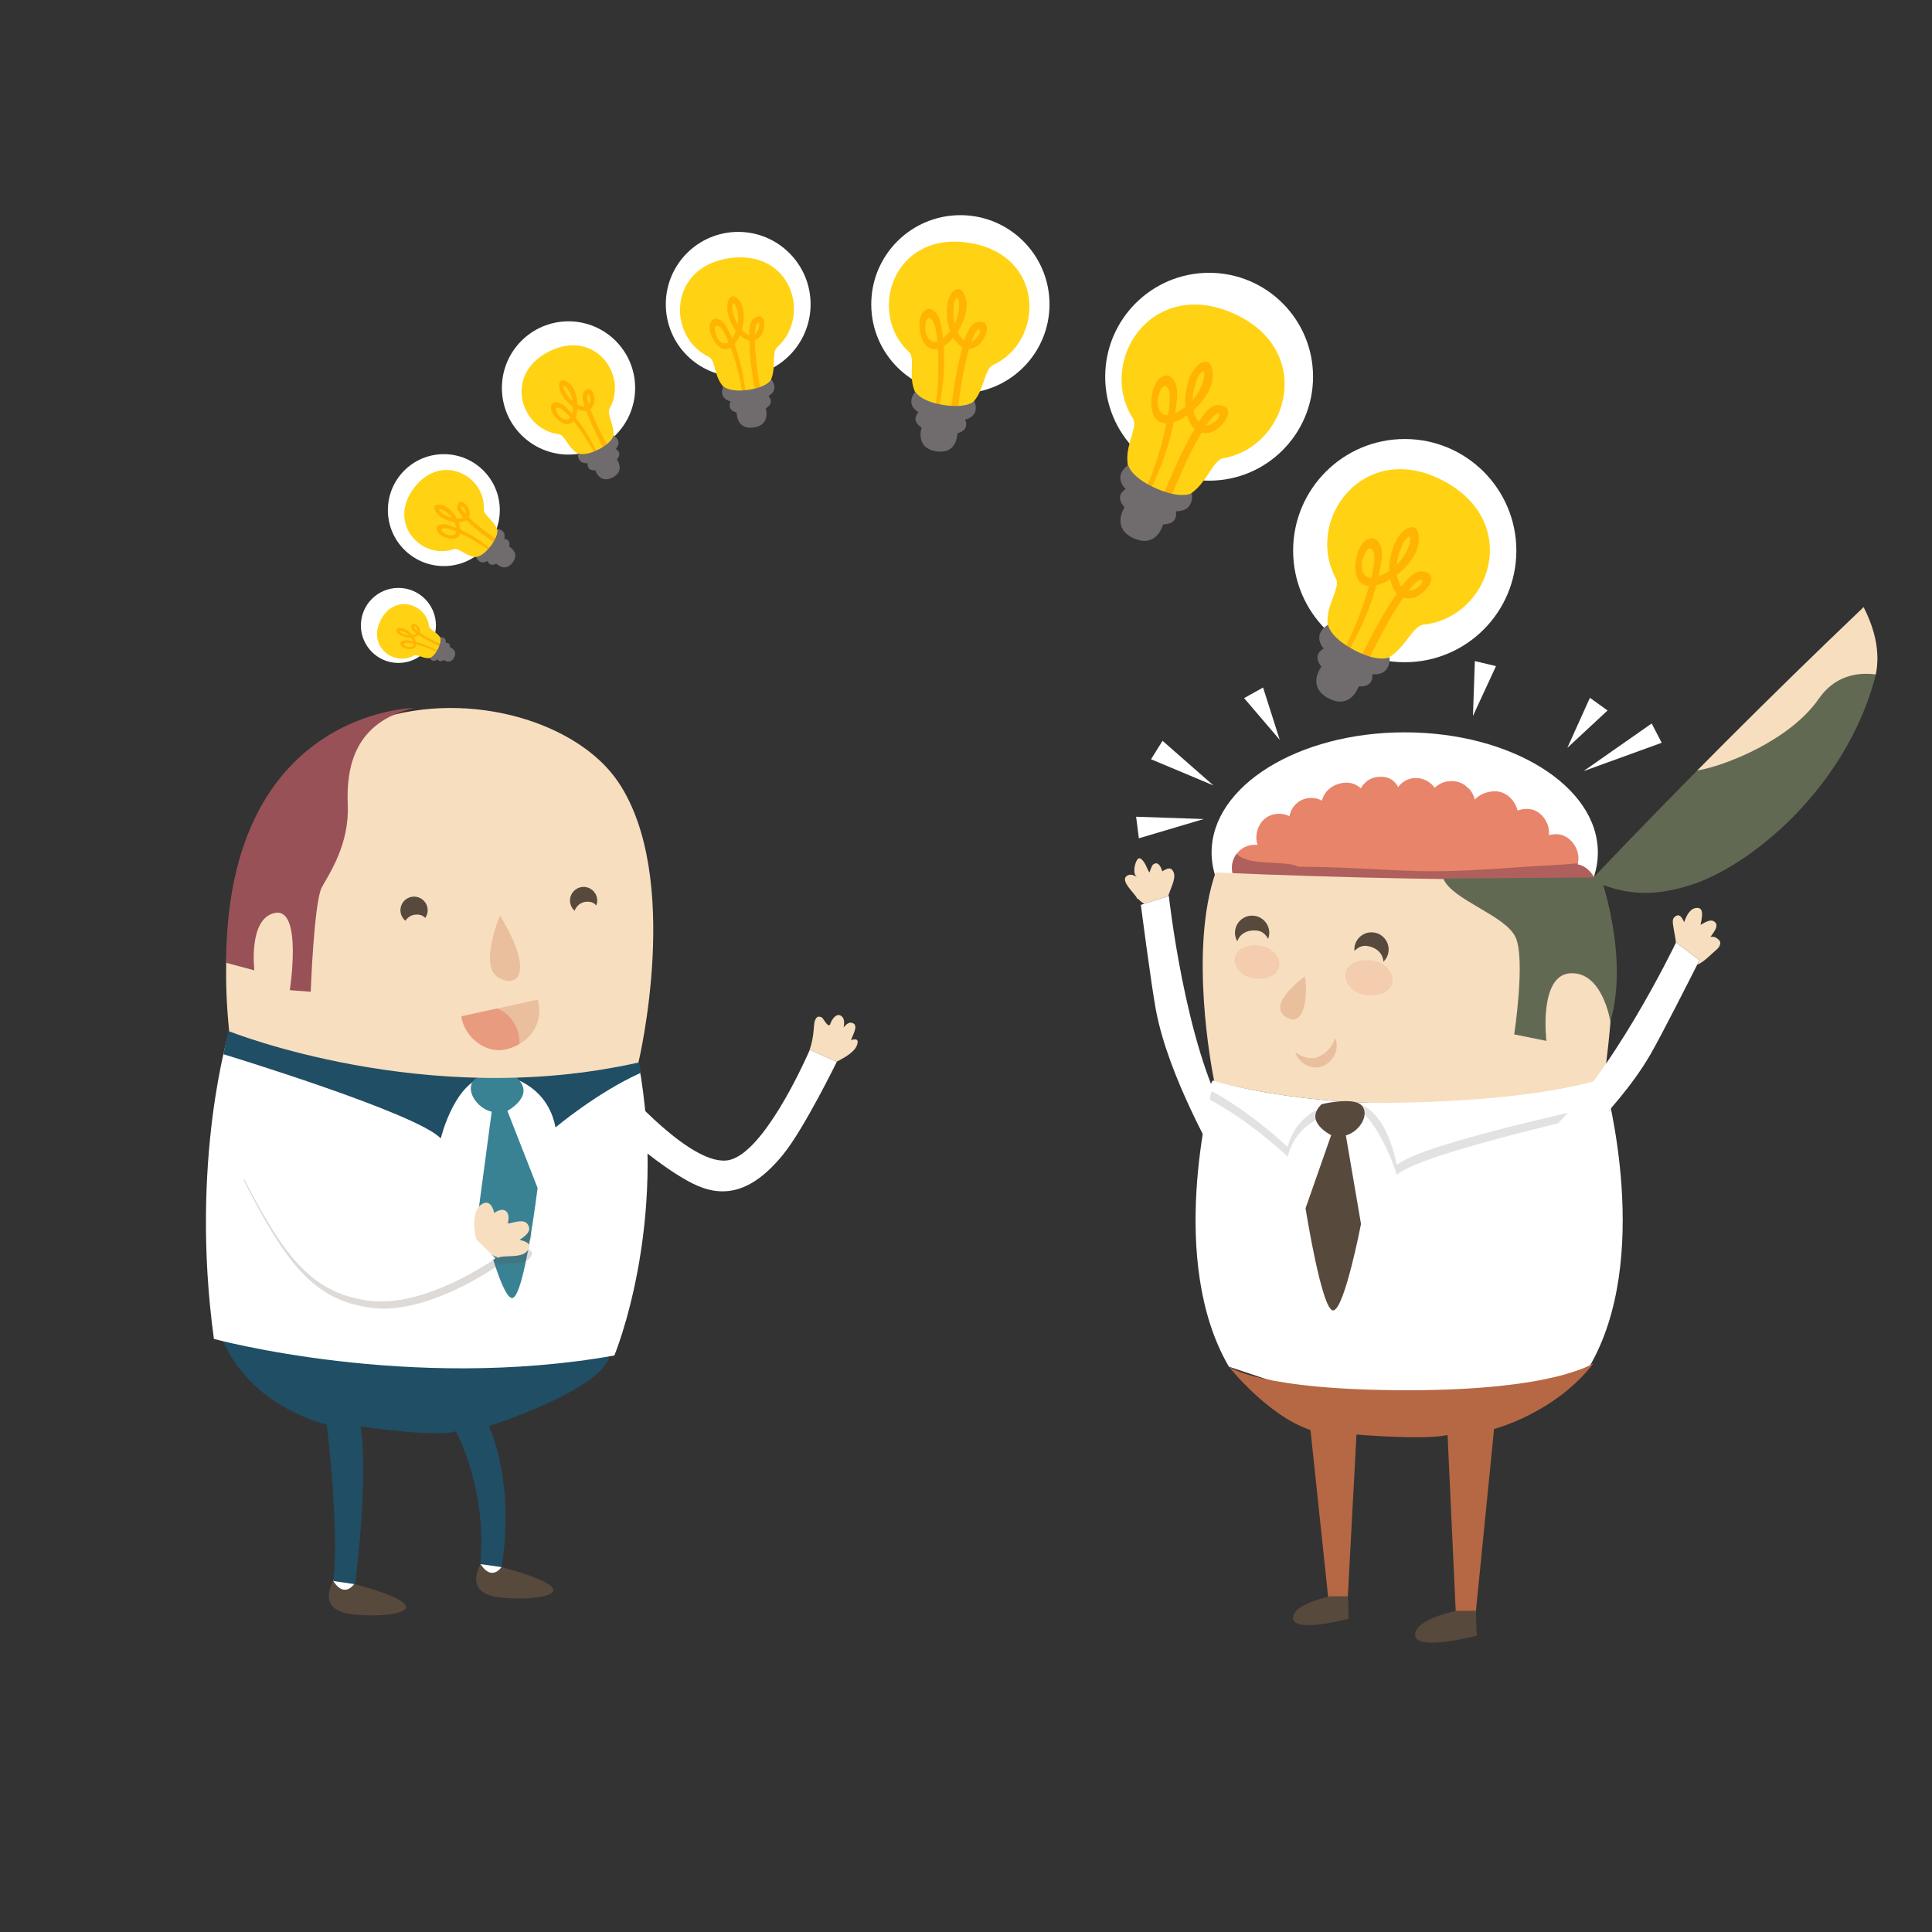<?xml version="1.0" encoding="utf-8"?>
<!-- Generator: Adobe Illustrator 17.0.0, SVG Export Plug-In . SVG Version: 6.00 Build 0)  -->
<!DOCTYPE svg PUBLIC "-//W3C//DTD SVG 1.1//EN" "http://www.w3.org/Graphics/SVG/1.1/DTD/svg11.dtd">
<svg version="1.1" xmlns="http://www.w3.org/2000/svg" xmlns:xlink="http://www.w3.org/1999/xlink" x="0px" y="0px" width="800px"
	 height="800px" viewBox="0 0 800 800" enable-background="new 0 0 800 800" xml:space="preserve">
<rect x="0" y="0" width="800" height="800" fill="#333333" stroke="none"/>
<g id="Background">
</g>
<g id="Objects">
	<g>
		<g>
			<g>
				<g>
					<polygon fill="#FFFFFF" points="138.204,653.888 137.729,655.705 140.732,659.42 146.028,659.104 146.818,654.792 					"/>
					<path fill="#57493C" d="M138,654.667c0,0-6.667,10.666,5.333,13.333s47.334-0.217,3.334-12.108
						C146.667,655.892,142.667,662.001,138,654.667z"/>
				</g>
				<g>
					<polygon fill="#FFFFFF" points="199.204,646.888 198.729,648.705 201.732,652.42 208.621,650.648 206.724,647.328 					"/>
					<path fill="#57493C" d="M199,647.667c0,0-6.667,10.666,5.333,13.333s47.334-0.217,3.334-12.108
						C207.667,648.892,203.666,655.001,199,647.667z"/>
				</g>
				<path fill="#204E64" d="M90,548.667c0,0,6,30,45.333,41.333c0,0,5.333,44.667,2.667,64.667l9.061,1.332
					c0,0,5.605-42.665,2.272-65.332c0,0,31.441,4.666,39.441,2c0,0,12.975,23.559,10.125,55l8.767,1.225
					c0,0,6.166-31.058-5.167-58.392c0,0,45.5-14.5,49.753-28.5L90,548.667z"/>
			</g>
			<g>
				<path fill="#FFFFFF" d="M94.898,427.04c0,0-16.467,53.548-6.32,127.378c0,0,80.755,22.004,165.809,6.866
					c0,0,22.531-53.972,9.981-121.345C176.736,459.871,94.898,427.04,94.898,427.04z"/>
				<g>
					<path fill="#F7DEBF" d="M352.419,430.726c0.643-2.195,3.1-5.945,0.817-7.021c-1.603-0.757-2.799,0.392-3.897,1.708
						c0.338-1.743,0.349-3.555-0.738-4.525c-2.152-1.92-4.233,1.34-4.773,3.054c-0.669,2.123-2.832-1.986-3.243-2.399
						c-0.547-0.551-1.87-0.859-2.445-0.162c-1.053,1.273-1.048,2.931-1.162,4.522c-0.248,3.441-0.863,6.493-2.014,9.629
						c0.239-0.541,0.368-0.841,0.368-0.841l11.085,4.979c2.972-1.636,7.819-3.985,8.641-7.537
						C355.558,429.975,353.87,430.185,352.419,430.726z"/>
					<path fill="#FFFFFF" d="M334.963,435.53c-2.618,5.916-18.832,41.38-32.826,44.772c-15.272,3.702-44.493-30.316-44.493-30.316
						l-15.128,4.374c14.182,14.955,32.486,29.869,44.495,35.806c12.008,5.934,23.968,4.3,37.326-12.186
						c8.649-10.676,22.144-38.281,22.144-38.281l-0.065-0.029l-11.085-4.979C335.331,434.69,335.203,434.989,334.963,435.53z"/>
				</g>
				<g>
					<g>
						<path fill="#204E64" d="M94.651,426.589l-2.158,9.93c0,0,80.549,24.501,90.021,34.907c0,0,6.12-25.884,21.063-26.144
							C203.578,445.282,133.501,442.115,94.651,426.589z"/>
						<path fill="#204E64" d="M211.683,446.252c0,0,15.133,3.468,18.333,20.593c0,0,16.963-14.291,35.122-22.525
							c0,0,0.46-2.086-0.77-4.38C264.368,439.94,245.766,444.508,211.683,446.252z"/>
					</g>
					<path fill="#398294" d="M213.804,446.139c0,0-13.671-2.811-17.471,1.001c-3.799,3.812,0.664,11.581,7.267,13.206l-5.256,39.365
						c0,0,8.664,37.566,13.684,37.778c5.02,0.213,10.576-45.598,10.576-45.598l-12.514-31.918
						C210.09,459.974,222.243,453.568,213.804,446.139z"/>
				</g>
				<g>
					<path opacity="0.2" fill="#57493C" d="M198.553,514.589l0.517,0.504c-0.133-0.167-0.269-0.335-0.398-0.499
						C198.632,514.598,198.593,514.589,198.553,514.589z"/>
					<path opacity="0.2" fill="#57493C" d="M218.83,517.304c-2.164,3.836-8.664,2.35-12.211,3.298
						c-0.103,0.047-0.216,0.178-0.347,0.179c-0.068,0.01-0.129,0.22-0.192,0.22c-0.004,0-0.006,0-0.009,0
						c-0.037,0-0.077-0.241-0.114-0.249c-0.023-0.009-0.057-0.227-0.078-0.238c-0.761-0.165-1.475-0.472-2.149-0.876l1.421,1.386
						c0,0-28.904,20.641-52.333,17.528c-22.78-3.025-34.287-16.624-51.51-50.068l-0.484,0.101
						c18.062,35.567,29.565,49.857,52.994,52.968c23.428,3.112,52.333-17.528,52.333-17.528l-1.421-1.386
						c0.674,0.404,1.388,0.711,2.149,0.876c0.021,0.012,0.054,0.229,0.078,0.238c0.037,0.008,0.077,0.249,0.114,0.249
						c0.003,0,0.006,0,0.009,0c0.062,0,0.124-0.21,0.192-0.22c0.131-0.001,0.244-0.132,0.347-0.179
						c3.734-0.998,10.749,0.714,12.525-3.937C220.548,518.606,219.879,517.85,218.83,517.304z"/>
					<path opacity="0.2" fill="#57493C" d="M215.127,513.394c1.195,0.273,2.512,0.681,3.332,1.303
						c1.215-1.08,2.038-2.345,1.516-3.811c-0.227-0.639-0.55-1.097-0.935-1.431C218.612,511.042,216.757,512.348,215.127,513.394z"
						/>
					<path opacity="0.2" fill="#57493C" d="M211.512,506.421c-0.116-0.696-0.4-1.32-0.932-1.808c-0.03,0.68-0.145,1.375-0.283,2.027
						C210.681,506.591,211.09,506.512,211.512,506.421z"/>
					<path fill="#F7DEBF" d="M198.553,514.589c0.04,0,0.079,0.009,0.119,0.005c0.129,0.164,0.265,0.332,0.398,0.499l4.66,4.544
						c0.674,0.404,1.388,0.711,2.149,0.876c0.021,0.012,0.054,0.229,0.078,0.238c0.037,0.008,0.077,0.249,0.114,0.249
						c0.003,0,0.006,0,0.009,0c0.062,0,0.124-0.21,0.192-0.22c0.131-0.001,0.244-0.132,0.347-0.179
						c3.547-0.948,10.047,0.538,12.211-3.298c0.114-0.201,0.225-0.406,0.314-0.639c0.315-0.826-0.023-1.468-0.685-1.969
						c-0.82-0.622-2.137-1.029-3.332-1.303c1.63-1.046,3.485-2.352,3.913-3.939c0.133-0.496,0.131-1.018-0.065-1.569
						c-1.155-3.242-4.623-2.076-7.463-1.465c-0.422,0.091-0.83,0.17-1.215,0.22c0.138-0.652,0.253-1.348,0.283-2.027
						c0.056-1.275-0.202-2.492-1.267-3.243c-1.358-0.957-3.203-0.078-4.693,0.885c-0.555-2.882-2.352-5.751-5.527-3.323
						c-3.651,2.792-3.021,10.535-1.715,14.51L198.553,514.589z"/>
					<path fill="#FFFFFF" d="M152.819,538.551c23.428,3.112,52.333-17.528,52.333-17.528l-1.421-1.386l-4.66-4.544l-0.517-0.504
						l-1.176-1.148l-1.041-1.015c0,0-22.72,16.295-44.214,12.753c-21.494-3.541-39.294-42.287-39.294-42.287l-13.003,2.69
						c0.5,0.985,0.994,1.947,1.484,2.899C118.532,521.927,130.039,535.525,152.819,538.551z"/>
				</g>
			</g>
			<g>
				<path fill="#F7DEBF" d="M264.368,439.94c0,0,18.363-76.57-8.428-116.216C222.754,274.617,78.68,269.003,94.898,427.04
					C94.898,427.04,176.736,459.871,264.368,439.94z"/>
				<path fill="#57493C" d="M167.869,381.26c0.967-1.477,2.579-2.565,4.753-2.565c1.578,0,2.72,0.56,3.468,1.418
					c0.687-0.996,1.064-2.215,0.989-3.517c-0.178-3.108-2.841-5.483-5.949-5.306c-3.108,0.178-5.482,2.843-5.304,5.951
					C165.92,378.873,166.702,380.296,167.869,381.26z"/>
				<path fill="#57493C" d="M237.926,377.115c0.791-2.044,2.637-3.752,5.363-3.752c1.684,0,2.872,0.635,3.614,1.591
					c0.29-0.735,0.434-1.54,0.386-2.381c-0.178-3.108-2.844-5.483-5.95-5.305c-3.108,0.178-5.483,2.843-5.306,5.95
					C236.123,374.779,236.84,376.155,237.926,377.115z"/>
				<path fill="#E9BF9E" d="M207.015,379.103c0,0-8.788,20.845-0.723,25.634C214.36,409.524,221.518,402.883,207.015,379.103z"/>
				<g>
					<defs>
						<path id="XMLID_3_" d="M190.998,420.832c1.214,8.216,9.712,15.584,18.314,13.712c8.648-1.881,15.118-9.086,13.833-18.334
							c-0.106-0.763-0.276-1.52-0.502-2.262L190.998,420.832z"/>
					</defs>
					<use xlink:href="#XMLID_3_"  overflow="visible" fill="#E9BF9E"/>
					<clipPath id="XMLID_5_">
						<use xlink:href="#XMLID_3_"  overflow="visible"/>
					</clipPath>
					<path opacity="0.6" clip-path="url(#XMLID_5_)" fill="#E78469" d="M202.056,416.975c-7.665,0-14.466,4.906-15.081,12.969
						c-0.55,7.205,5.306,15.082,12.969,15.082c7.665,0,14.466-4.906,15.081-12.969C215.575,424.852,209.719,416.975,202.056,416.975
						z"/>
				</g>
				<path fill="#975157" d="M93.63,398.667l11.703,3.136c0,0-2.667-21.802,8.666-23.802s6,32,6,32l8.667,0.667
					c0,0,1.333-37.484,4.666-43.409c3.334-5.924,11.334-17.925,10.667-33.925s2.907-34.344,27.454-40.172
					C171.453,293.162,93.927,294,93.63,398.667z"/>
			</g>
		</g>
		<g>
			<g>
				<circle fill="#FFFFFF" cx="235.411" cy="160.643" r="27.588"/>
				<g>
					<path fill="#FFD214" d="M227.322,145.552c-19.054,9.604-11.669,32.296,4.08,34.247c2.343,0.291,3.585,4.848,6.781,7.253
						c4.295,3.232,7.018,2.962,10.631,1.141c3.614-1.821,5.261-3.386,5.217-8.762c-0.032-3.999-2.768-8.172-1.606-10.229
						C260.224,155.382,246.375,135.948,227.322,145.552z"/>
					<path fill="#FFB404" d="M245.935,167.15c0.795-2.384-0.723-8.456-3.929-5.122c-1.296,1.348-0.728,3.991,0.027,6.217
						c-0.919,0.042-1.971-0.276-2.916-0.762c-0.156-4.279-1.902-8.908-5.601-9.997c-1.401-0.412-2.099,1.192-2.013,2.328
						c0.209,2.752,1.813,4.943,3.676,6.879c0.568,0.591,1.288,1.188,2.083,1.713c-0.016,0.984-0.126,1.984-0.363,2.851
						c-0.434-0.48-0.877-0.952-1.332-1.415c-1.551-1.581-3.372-3.594-5.784-3.255c-1.699,0.238-1.869,2.27-1.395,3.549
						c1.2,3.232,6.23,7.71,9.049,4.277c0.422,0.529,0.835,1.059,1.24,1.577c4.48,5.741,8.128,12.361,11.01,19.029
						c0.194,0.452,0.881,0.165,0.701-0.29c-3.061-7.773-6.733-15.392-12.075-21.832c0.404-0.982,0.662-2.188,0.764-3.49
						c1.224,0.543,2.5,0.84,3.641,0.687c0.15,0.382,0.287,0.726,0.393,1.009c2.864,7.62,7.013,14.751,10.987,21.831
						c0.578,1.028,2.292,0.329,1.709-0.707c-2.631-4.676-5.238-9.357-7.609-14.173c-1.389-2.82-2.688-5.694-3.759-8.651
						C245.066,168.927,245.585,168.2,245.935,167.15z M232.297,172.912c-0.778-0.537-1.378-1.566-1.816-2.376
						c-1.04-1.92,0.68-2.207,2.118-1.121c1.303,0.984,2.474,2.192,3.568,3.465C235.397,173.917,234.166,174.201,232.297,172.912z
						 M233.894,162.03c-0.721-1.261-1.041-3.591,0.942-1.268c0.916,1.073,1.45,2.418,1.925,3.728
						c0.151,0.414,0.274,0.972,0.363,1.604C235.819,164.951,234.747,163.518,233.894,162.03z M244.431,165.362
						c-0.035,0.944-0.276,1.611-0.648,2.068c-0.233-0.812-0.424-1.633-0.538-2.473C242.906,162.464,244.522,162.983,244.431,165.362
						z"/>
					<path fill="#706C6E" d="M254.077,180.268c0,0-0.352,2.872-6.298,5.869c-5.946,2.997-8.465,1.571-8.465,1.571
						s-0.577,4.427,4.031,4.109c0,0-0.669,3.126,3.17,2.945c0,0,1.736,5.673,7.107,2.967c5.37-2.708,1.843-7.478,1.843-7.478
						c2.427-2.978-0.483-4.3-0.483-4.3C257.98,182.436,254.077,180.268,254.077,180.268z"/>
				</g>
			</g>
			<g>
				<circle fill="#FFFFFF" cx="183.782" cy="211.229" r="23.171"/>
				<g>
					<path fill="#FFD214" d="M171.45,202.012c-11.299,14.899,3.255,29.917,16.404,25.387c1.956-0.674,4.69,2.436,8.131,3.098
						c4.626,0.89,6.666-0.372,8.81-3.197c2.142-2.826,2.836-4.692,0.732-8.906c-1.565-3.137-5.327-5.368-5.206-7.434
						C201.138,197.076,182.749,187.112,171.45,202.012z"/>
					<path fill="#FFB404" d="M194.422,211.843c-0.292-2.182-3.826-6.377-5.065-2.518c-0.501,1.561,0.963,3.421,2.415,4.883
						c-0.708,0.386-1.658,0.542-2.589,0.523c-1.771-3.309-4.928-6.279-8.259-5.712c-1.262,0.215-1.193,1.747-0.688,2.607
						c1.225,2.087,3.332,3.194,5.543,4.001c0.675,0.247,1.471,0.439,2.3,0.546c0.367,0.781,0.664,1.61,0.812,2.384
						c-0.527-0.21-1.058-0.411-1.594-0.601c-1.83-0.646-4.039-1.53-5.807-0.333c-1.245,0.841-0.596,2.507,0.27,3.331
						c2.189,2.082,7.874,3.669,8.77-0.119c0.536,0.253,1.065,0.511,1.584,0.763c5.738,2.794,11.16,6.6,15.997,10.739
						c0.327,0.281,0.757-0.21,0.441-0.499c-5.404-4.94-11.23-9.523-17.915-12.535c-0.061-0.929-0.323-1.977-0.743-3.041
						c1.171-0.044,2.291-0.302,3.131-0.861c0.265,0.242,0.505,0.461,0.698,0.643c5.189,4.895,11.202,8.91,17.057,12.952
						c0.851,0.587,1.931-0.623,1.073-1.213c-3.872-2.668-7.729-5.35-11.449-8.226c-2.179-1.686-4.309-3.447-6.291-5.363
						C194.422,213.578,194.551,212.805,194.422,211.843z M185.906,221.632c-0.819-0.123-1.688-0.703-2.344-1.171
						c-1.559-1.111-0.315-1.998,1.235-1.698c1.404,0.273,2.792,0.773,4.143,1.354C188.733,221.229,187.873,221.928,185.906,221.632z
						 M182.971,212.452c-1.053-0.716-2.204-2.427,0.253-1.362c1.134,0.493,2.073,1.346,2.951,2.193
						c0.277,0.268,0.591,0.659,0.904,1.123C185.611,214.008,184.215,213.294,182.971,212.452z M192.549,211.016
						c0.336,0.757,0.402,1.375,0.287,1.878c-0.496-0.549-0.962-1.124-1.376-1.74C190.233,209.322,191.705,209.108,192.549,211.016z"
						/>
					<path fill="#706C6E" d="M205.885,219.033c0,0,0.829,2.397-2.698,7.047c-3.526,4.649-6.059,4.498-6.059,4.498
						s1.251,3.707,4.757,1.681c0,0,0.677,2.719,3.63,1.098c0,0,3.552,3.797,6.737-0.402c3.184-4.2-1.429-6.597-1.429-6.597
						c0.763-3.279-2.037-3.198-2.037-3.198C209.791,219.237,205.885,219.033,205.885,219.033z"/>
				</g>
			</g>
			<g>
				<circle fill="#FFFFFF" cx="164.977" cy="258.977" r="15.537"/>
				<g>
					<path fill="#FFD214" d="M157.65,256.76c-5.64,11.101,5.676,19.219,13.756,14.694c1.202-0.673,3.361,1.04,5.695,1.067
						c3.138,0.036,4.324-1.033,5.395-3.139c1.07-2.105,1.303-3.41-0.575-5.923c-1.398-1.87-4.126-2.886-4.292-4.255
						C176.52,250.01,163.29,245.659,157.65,256.76z"/>
					<path fill="#FFB404" d="M173.868,260.483c-0.45-1.396-3.263-3.726-3.618-1.05c-0.144,1.082,1.037,2.128,2.161,2.914
						c-0.418,0.337-1.023,0.551-1.635,0.65c-1.553-1.959-3.973-3.532-6.089-2.765c-0.801,0.291-0.575,1.286-0.143,1.79
						c1.05,1.223,2.562,1.699,4.107,1.965c0.471,0.082,1.016,0.113,1.572,0.086c0.333,0.468,0.626,0.977,0.814,1.466
						c-0.37-0.075-0.741-0.144-1.116-0.205c-1.275-0.207-2.828-0.524-3.845,0.469c-0.716,0.698-0.094,1.713,0.571,2.15
						c1.682,1.105,5.594,1.471,5.733-1.117c0.381,0.103,0.759,0.209,1.129,0.313c4.091,1.151,8.095,3.003,11.754,5.143
						c0.248,0.145,0.472-0.227,0.23-0.379c-4.126-2.597-8.487-4.911-13.224-6.093c-0.15-0.602-0.445-1.257-0.847-1.905
						c0.763-0.168,1.466-0.469,1.95-0.935c0.202,0.127,0.386,0.243,0.534,0.338c3.98,2.593,8.396,4.513,12.712,6.468
						c0.627,0.284,1.191-0.637,0.559-0.922c-2.852-1.29-5.698-2.59-8.476-4.035c-1.628-0.846-3.232-1.749-4.758-2.769
						C174.074,261.62,174.066,261.098,173.868,260.483z M169.447,267.906c-0.552,0.016-1.189-0.26-1.675-0.49
						c-1.153-0.544-0.444-1.272,0.608-1.258c0.953,0.012,1.921,0.176,2.876,0.396C171.251,267.307,170.771,267.867,169.447,267.906z
						 M166.436,262.238c-0.775-0.344-1.731-1.33,0.005-0.922c0.802,0.189,1.519,0.636,2.193,1.088
						c0.213,0.143,0.465,0.362,0.726,0.629C168.351,262.945,167.351,262.643,166.436,262.238z M172.542,260.162
						c0.31,0.456,0.427,0.853,0.411,1.197c-0.39-0.301-0.764-0.623-1.108-0.978C170.824,259.327,171.763,259.012,172.542,260.162z"
						/>
					<path fill="#706C6E" d="M182.231,263.837c0,0,0.827,1.473-0.933,4.938c-1.761,3.464-3.438,3.664-3.438,3.664
						s1.259,2.281,3.316,0.539c0,0,0.766,1.702,2.509,0.29c0,0,2.777,2.068,4.367-1.061c1.589-3.129-1.718-4.154-1.718-4.154
						c0.112-2.239-1.713-1.854-1.713-1.854C184.814,263.508,182.231,263.837,182.231,263.837z"/>
				</g>
			</g>
			<g>
				<circle fill="#FFFFFF" cx="305.673" cy="126" r="29.977"/>
				<g>
					<path fill="#FFD214" d="M302.169,106.876c-25.613,3.606-25.97,32.533-8.65,40.906c2.577,1.245,2.228,6.962,4.96,10.966
						c3.673,5.383,6.905,6.134,11.761,5.45c4.858-0.684,7.359-1.839,9.402-8.027c1.52-4.603,0.005-10.46,2.138-12.369
						C336.114,130.971,327.782,103.27,302.169,106.876z"/>
					<path fill="#FFB404" d="M315.127,138.919c1.841-2.427,2.462-9.99-2.516-7.411c-2.012,1.044-2.389,4.298-2.39,7.148
						c-1.071-0.311-2.156-1.085-3.052-2.011c1.487-4.973,1.285-10.966-2.538-13.656c-1.448-1.018-2.874,0.551-3.217,1.888
						c-0.832,3.241,0.157,6.383,1.541,9.33c0.423,0.9,1.016,1.863,1.724,2.778c-0.399,1.124-0.917,2.227-1.527,3.131
						c-0.311-0.719-0.636-1.435-0.978-2.144c-1.165-2.417-2.473-5.438-5.374-5.989c-2.041-0.387-3.028,1.879-2.982,3.532
						c0.119,4.177,4.15,11.276,8.722,8.433c0.279,0.771,0.547,1.54,0.81,2.294c2.908,8.335,4.518,17.355,5.23,26.133
						c0.047,0.593,0.948,0.533,0.919-0.059c-0.488-10.116-1.737-20.292-5.362-29.766c0.845-0.971,1.611-2.254,2.236-3.708
						c1.193,1.099,2.542,1.938,3.912,2.207c0.023,0.497,0.047,0.945,0.06,1.311c0.322,9.862,2.307,19.665,4.113,29.339
						c0.263,1.406,2.502,1.271,2.236-0.145c-1.2-6.393-2.37-12.783-3.217-19.234c-0.496-3.78-0.868-7.583-0.946-11.395
						C313.439,140.621,314.318,139.987,315.127,138.919z M297.227,140.222c-0.684-0.919-0.971-2.335-1.159-3.434
						c-0.447-2.609,1.639-2.269,2.867-0.462c1.113,1.636,1.986,3.479,2.747,5.367C300.396,142.583,298.871,142.432,297.227,140.222z
						 M303.298,128.353c-0.337-1.73,0.202-4.529,1.574-1.09c0.634,1.589,0.724,3.342,0.759,5.028
						c0.011,0.535-0.063,1.223-0.208,1.983C304.371,132.454,303.696,130.392,303.298,128.353z M314.098,136.28
						c-0.409,1.07-0.946,1.741-1.55,2.122c0.048-1.023,0.15-2.042,0.346-3.048C313.476,132.359,315.128,133.583,314.098,136.28z"/>
					<path fill="#706C6E" d="M319.368,157.148c0,0-1.524,3.159-9.517,4.285c-7.993,1.125-10.33-1.492-10.33-1.492
						s-2.386,4.856,3.03,6.286c0,0-1.985,3.33,2.491,4.617c0,0-0.215,7.189,7.003,6.173c7.22-1.017,5.028-7.867,5.028-7.867
						c3.946-2.475,1.119-5.125,1.119-5.125C323.003,161.156,319.368,157.148,319.368,157.148z"/>
				</g>
			</g>
			<g>
				<circle fill="#FFFFFF" cx="397.672" cy="126" r="36.904"/>
				<g>
					<path fill="#FFD214" d="M401.309,100.557c-31.521-4.988-42.381,29.01-24.969,45.139c2.591,2.399,0.116,9.018,1.894,14.728
						c2.391,7.676,5.933,9.729,11.909,10.674c5.979,0.946,9.346,0.486,13.989-6.077c3.454-4.882,3.78-12.338,6.986-13.821
						C432.659,141.236,432.827,105.546,401.309,100.557z"/>
					<path fill="#FFB404" d="M405.031,143.037c3.048-2.198,6.512-10.896-0.294-9.65c-2.751,0.505-4.368,4.209-5.399,7.571
						c-1.151-0.753-2.15-2.059-2.874-3.475c3.55-5.33,5.474-12.473,1.936-17.027c-1.342-1.724-3.589-0.388-4.479,1.066
						c-2.149,3.525-2.118,7.586-1.548,11.563c0.174,1.215,0.527,2.566,1.03,3.9c-0.876,1.181-1.886,2.297-2.932,3.143
						c-0.105-0.959-0.231-1.921-0.378-2.882c-0.502-3.272-0.956-7.309-4.178-9.005c-2.269-1.193-4.251,1.124-4.792,3.091
						c-1.37,4.971,0.827,14.801,7.246,13.098c0.051,1.009,0.089,2.013,0.128,2.997c0.423,10.883-0.933,22.105-3.261,32.718
						c-0.159,0.718,0.925,0.971,1.105,0.262c3.075-12.11,5.273-24.567,4.418-37.052c1.348-0.841,2.714-2.079,3.975-3.569
						c1.011,1.727,2.301,3.204,3.82,4.015c-0.151,0.594-0.286,1.131-0.403,1.568c-3.18,11.752-4.375,24.033-5.737,36.099
						c-0.198,1.753,2.493,2.402,2.691,0.637c0.892-7.975,1.817-15.938,3.145-23.854c0.78-4.637,1.712-9.259,2.998-13.785
						C402.424,144.437,403.691,144.006,405.031,143.037z M383.444,138.116c-0.475-1.331-0.305-3.105-0.128-4.47
						c0.415-3.24,2.753-2.085,3.55,0.489c0.721,2.333,1.087,4.823,1.303,7.323C386.329,142.045,384.586,141.315,383.444,138.116z
						 M394.889,126.303c0.227-2.162,1.872-5.27,2.25-0.717c0.174,2.104-0.353,4.203-0.92,6.206
						c-0.179,0.635-0.515,1.419-0.962,2.265C394.675,131.529,394.623,128.852,394.889,126.303z M404.77,139.553
						c-0.867,1.116-1.744,1.713-2.595,1.945c0.427-1.189,0.914-2.354,1.509-3.472C405.451,134.704,406.958,136.745,404.77,139.553z"
						/>
					<path fill="#706C6E" d="M403.456,166.075c0,0-2.939,3.178-12.775,1.621c-9.835-1.557-11.649-5.486-11.649-5.486
						s-4.567,4.868,1.306,8.509c0,0-3.544,3.21,1.272,6.345c0,0-2.849,8.404,6.036,9.811c8.885,1.406,8.77-7.467,8.77-7.467
						c5.549-1.495,3.169-5.642,3.169-5.642C406.297,172.115,403.456,166.075,403.456,166.075z"/>
				</g>
			</g>
			<g>
				<circle fill="#FFFFFF" cx="500.672" cy="156" r="43.036"/>
				<g>
					<path fill="#FFD214" d="M510.636,129.729c-34.029-15.01-56.395,20.062-41.578,43.423c2.204,3.475-2.557,10.196-2.255,17.16
						c0.407,9.36,3.787,12.729,10.24,15.574c6.456,2.847,10.386,3.331,17.573-2.68c5.347-4.473,7.936-12.777,11.989-13.493
						C533.846,184.903,544.664,144.739,510.636,129.729z"/>
					<path fill="#FFB404" d="M502.178,178.703c4.09-1.568,10.583-10.338,2.544-10.961c-3.251-0.251-6.177,3.441-8.339,6.922
						c-1.073-1.191-1.811-2.96-2.203-4.77c5.587-4.949,9.882-12.425,7.252-18.609c-1-2.342-3.928-1.507-5.363-0.134
						c-3.473,3.332-4.647,7.917-5.188,12.568c-0.166,1.42-0.172,3.047-0.003,4.701c-1.339,1.07-2.809,2.026-4.239,2.668
						c0.167-1.113,0.313-2.234,0.431-3.36c0.41-3.836,1.103-8.52-2.023-11.39c-2.201-2.021-5.125-0.001-6.322,2.055
						c-3.022,5.193-3.477,16.923,4.265,16.916c-0.243,1.153-0.5,2.296-0.749,3.417c-2.765,12.388-7.635,24.629-13.42,35.895
						c-0.393,0.761,0.753,1.37,1.167,0.624c7.071-12.729,13.259-26.111,16.014-40.434c1.77-0.546,3.678-1.533,5.542-2.837
						c0.626,2.247,1.64,4.295,3.108,5.663c-0.347,0.624-0.658,1.19-0.922,1.647c-7.082,12.295-12.088,25.776-17.217,38.966
						c-0.745,1.916,2.096,3.449,2.842,1.519c3.383-8.721,6.795-17.417,10.649-25.941c2.261-4.992,4.69-9.923,7.485-14.639
						C498.822,179.503,500.38,179.395,502.178,178.703z M479.32,166.728c-0.141-1.642,0.581-3.589,1.186-5.075
						c1.431-3.527,3.723-1.529,3.853,1.609c0.119,2.842-0.211,5.757-0.712,8.639C481.401,172.014,479.654,170.673,479.32,166.728z
						 M495.733,156.826c0.901-2.367,3.681-5.38,2.749-0.137c-0.43,2.422-1.648,4.631-2.885,6.719
						c-0.391,0.663-1.004,1.446-1.758,2.266C493.935,162.65,494.674,159.619,495.733,156.826z M502.921,174.699
						c-1.312,0.999-2.475,1.411-3.505,1.419c0.835-1.212,1.733-2.38,2.736-3.462C505.132,169.439,506.224,172.186,502.921,174.699z"
						/>
					<path fill="#706C6E" d="M493.54,204.192c0,0-4.258,2.705-14.877-1.979c-10.617-4.684-11.49-9.652-11.49-9.652
						s-6.597,4.124-1.064,9.977c0,0-4.949,2.561-0.455,7.528c0,0-5.715,8.621,3.878,12.852c9.594,4.23,12.105-5.801,12.105-5.801
						c6.699-0.031,5.251-5.413,5.251-5.413C494.942,211.845,493.54,204.192,493.54,204.192z"/>
				</g>
			</g>
			<g>
				<circle fill="#FFFFFF" cx="581.673" cy="228" r="46.215"/>
				<g>
					<path fill="#FFD214" d="M597.693,199.102c-32.886-17.375-57.668,16.032-44.539,40.38c1.953,3.623-3.27,9.99-3.459,16.958
						c-0.255,9.366,2.879,12.964,9.113,16.257c6.241,3.295,10.127,4.056,17.72-1.433c5.65-4.084,8.817-12.185,12.912-12.613
						C616.951,255.776,630.578,216.476,597.693,199.102z"/>
					<path fill="#FFB404" d="M585.801,247.356c4.19-1.275,11.286-9.565,3.31-10.754c-3.225-0.479-6.403,2.997-8.806,6.317
						c-0.987-1.264-1.598-3.08-1.863-4.914c5.923-4.542,10.735-11.697,8.548-18.051c-0.832-2.406-3.81-1.78-5.34-0.512
						c-3.699,3.079-5.193,7.57-6.062,12.171c-0.266,1.405-0.386,3.027-0.334,4.689c-1.41,0.973-2.943,1.824-4.416,2.362
						c0.245-1.099,0.469-2.206,0.668-3.322c0.678-3.798,1.699-8.42-1.216-11.504c-2.053-2.171-5.112-0.362-6.451,1.604
						c-3.382,4.966-4.662,16.636,3.06,17.174c-0.323,1.133-0.659,2.255-0.988,3.355c-3.631,12.162-9.354,24.03-15.921,34.858
						c-0.444,0.731,0.655,1.419,1.122,0.705c7.951-12.199,15.068-25.111,18.828-39.203c1.803-0.42,3.775-1.27,5.727-2.439
						c0.467,2.286,1.332,4.4,2.701,5.868c-0.39,0.597-0.74,1.141-1.035,1.577c-7.933,11.765-13.877,24.86-19.924,37.655
						c-0.879,1.859,1.847,3.589,2.727,1.715c3.989-8.46,8.008-16.894,12.454-25.125c2.607-4.819,5.378-9.568,8.497-14.075
						C582.397,247.919,583.959,247.92,585.801,247.356z M563.846,233.798c-0.024-1.647,0.832-3.54,1.541-4.978
						c1.677-3.417,3.822-1.263,3.73,1.876c-0.081,2.844-0.617,5.729-1.319,8.567C565.547,239.219,563.9,237.757,563.846,233.798z
						 M580.917,225.079c1.065-2.298,4.051-5.107,2.752,0.057c-0.6,2.386-1.973,4.503-3.354,6.499
						c-0.435,0.633-1.102,1.372-1.912,2.136C578.713,230.762,579.663,227.791,580.917,225.079z M586.824,243.415
						c-1.379,0.903-2.568,1.232-3.595,1.167c0.917-1.15,1.896-2.251,2.972-3.26C589.401,238.324,590.296,241.142,586.824,243.415z"
						/>
					<path fill="#706C6E" d="M575.387,272.172c0,0-4.438,2.398-14.7-3.024c-10.261-5.421-10.781-10.439-10.781-10.439
						s-6.871,3.649-1.767,9.877c0,0-5.117,2.206-0.984,7.478c0,0-6.31,8.196,2.96,13.093c9.272,4.897,12.486-4.932,12.486-4.932
						c6.684,0.441,5.619-5.028,5.619-5.028C576.245,279.905,575.387,272.172,575.387,272.172z"/>
				</g>
			</g>
		</g>
		<g>
			<g>
				<g>
					<ellipse fill="#FFFFFF" cx="581.667" cy="353" rx="79.969" ry="49.754"/>
					<g>
						<defs>
							<path id="XMLID_1_" d="M661.223,368.77c0.364-4.778-3.141-9.945-7.979-10.842c0.159-0.589,0.285-1.198,0.335-1.848
								c0.389-5.092-3.75-10.658-9.165-10.658c-1.062,0-2.098,0.138-3.084,0.395c0.018-0.141,0.051-0.273,0.061-0.418
								c0.381-4.996-3.679-10.456-8.991-10.456c-1.4,0-2.757,0.242-4.007,0.693c-1.062-4.231-4.737-7.983-9.279-7.983
								c-3.289,0-6.354,1.231-8.44,3.426c-0.373-1.589-1.131-3.085-2.219-4.32c-0.648-0.565-1.295-1.129-1.941-1.694
								c-1.449-0.955-3.038-1.502-4.768-1.642c-0.857,0.047-1.715,0.094-2.572,0.14c-1.791,0.347-3.373,1.119-4.749,2.316
								c-0.124,0.109-0.236,0.23-0.354,0.345c-0.636-0.926-1.437-1.741-2.39-2.371c-0.083-0.055-0.166-0.11-0.249-0.165
								c-2.703-1.788-6.207-2.036-9.125-0.612c-1.36,0.664-2.506,1.663-3.377,2.86c-1.163-2.483-3.542-4.307-7.249-4.307
								c-3.943,0-6.708,2.078-8.191,4.822c-1.559-1.435-3.542-2.361-5.743-2.361c-4.848,0-9.196,2.784-10.37,7.451
								c-1.165-0.702-2.615-1.12-4.37-1.12c-5.156,0-8.27,3.599-9.098,7.562c-1.146-0.641-2.548-1.021-4.228-1.021
								c-7.507,0-10.751,7.519-8.976,12.858c-0.107-0.005-0.214-0.023-0.319-0.023c-0.825,0.045-1.651,0.09-2.477,0.135
								c-1.723,0.334-3.245,1.077-4.569,2.229c-1.86,1.639-3.021,3.985-3.21,6.455c-0.161,2.114,0.415,4.237,1.577,5.997
								c-11.932,30.394-1.34,79.729-1.34,79.729c72.193,18.595,146.056-0.218,146.056-0.218c4.537-31.786,4.215-53.153,0.762-68.076
								C659.43,374.416,660.981,371.93,661.223,368.77z"/>
						</defs>
						<use xlink:href="#XMLID_1_"  overflow="visible" fill="#E78469"/>
						<clipPath id="XMLID_6_">
							<use xlink:href="#XMLID_1_"  overflow="visible"/>
						</clipPath>
						<path opacity="0.7" clip-path="url(#XMLID_6_)" fill="#975157" d="M671.814,353.469c-13.305,4.794-27.245,4.52-41.175,5.504
							c-15.378,1.085-30.338,2.185-45.794,1.654c-14.994-0.514-29.922-1.661-44.931-1.712c-0.777-0.002-1.556-0.021-2.333-0.03
							c-0.11-0.055-0.209-0.12-0.325-0.169c-6.271-2.678-19.909,0.261-25.434-5.324c-0.012-0.66,0.021-1.325,0.111-1.989
							c0.147-1.072-1.273-1.266-1.752-0.477c-0.143-0.341-0.272-0.696-0.376-1.077c-0.166-0.609-1.068-0.974-1.461-0.341
							c-1.174-0.792-3.212-0.018-3.527,1.661c-0.13,0.694-0.21,1.394-0.256,2.096c-1.062-0.654-2.821,0.232-2.509,1.703
							c0.511,2.402,1.472,4.482,2.72,6.377c-0.172,0.529-0.208,1.147-0.063,1.875c0.534,2.691,2.771,4.443,5.451,5.624
							c4.312,4.946,10.643,8.003,17.385,6.742c1.227-0.229,1.938-0.95,2.21-1.818c0.315-0.454,0.55-0.954,0.678-1.48
							c3.382,0.173,6.771,0.242,10.169,0.285c15.687,0.199,31.302,1.642,46.974,2.229c15.937,0.597,31.467-0.769,47.328-1.779
							c14.488-0.922,29.8-0.174,43.281-6.494C686.848,362.469,680.42,350.369,671.814,353.469z"/>
					</g>
				</g>
				<g>
					<path fill="#F7DEBF" d="M664.09,447.561c0.032-0.226,0.062-0.445,0.093-0.67c5.666-40.085,4.298-66.071-1.233-82.586
						c-53.289,0.301-106.143-0.713-159.596-3.04c-11.013,31.77-1.754,80.542-0.658,86.022c0.066,0.333,0.104,0.514,0.104,0.514
						C582.523,468.336,664.09,447.561,664.09,447.561z"/>
					<path fill="#626953" d="M662.833,363.306c0,0,11.798,32.997,3.982,59.679c0,0-3.147-20.65-16.481-19.984
						c-13.334,0.666-10,28-10,28L627,428.333c0,0,4.667-30.667,0.667-40s-26.667-15.747-30-24.54L662.833,363.306z"/>
				</g>
				<g>
					<defs>
						<path id="XMLID_2_" d="M658.862,364.351c15.98,7.574,28.636,6,40.858,2.227c24.328-7.51,63.822-39.24,76.498-85.244
							c2.717-9.867,0.471-20.076-4.544-29.914C732.947,288.337,695.582,325.732,658.862,364.351z"/>
					</defs>
					<use xlink:href="#XMLID_2_"  overflow="visible" fill="#626953"/>
					<clipPath id="XMLID_7_">
						<use xlink:href="#XMLID_2_"  overflow="visible"/>
					</clipPath>
					<path clip-path="url(#XMLID_7_)" fill="#F7DEBF" d="M698.31,319.376c8.604,0.753,41.565-10.842,54.755-29.97
						c13.19-19.128,36.707-6.022,36.707-6.022l-17.181-52.003L698.31,319.376"/>
				</g>
			</g>
			<g>
				<g>
					<path fill="#57493C" d="M520.729,385.367c1.979,0.276,3.49,1.67,4.369,3.418c0.187-0.492,0.329-1.01,0.406-1.553
						c0.541-3.88-2.166-7.469-6.047-8.011c-3.882-0.542-7.466,2.168-8.009,6.049c-0.226,1.625,0.121,3.196,0.884,4.516
						C513.59,386.208,517.138,384.866,520.729,385.367z"/>
					<path fill="#57493C" d="M565.986,391.686c-1.978-0.276-3.813,0.652-5.137,2.09c-0.046-0.523-0.042-1.062,0.034-1.604
						c0.543-3.881,4.128-6.589,8.01-6.047c3.881,0.541,6.586,4.129,6.045,8.01c-0.228,1.625-0.992,3.042-2.087,4.101
						C572.622,394.451,569.578,392.188,565.986,391.686z"/>
				</g>
				<path fill="#E9BF9E" d="M547.04,437.065c-3.387,2.052-7.709,0.985-10.706-1.449c0.149,0.506,0.342,1.011,0.595,1.515
					c2.034,4.021,7.7,6.33,11.785,3.856c3.923-2.372,5.951-6.896,4.104-11.232C552.101,432.742,549.925,435.32,547.04,437.065z"/>
				<g opacity="0.2">
					<path fill="#E78469" d="M568.912,397.838c-5.297-0.988-10.465,0.645-11.66,4.686c-1.066,3.611,2.23,8.392,7.529,9.377
						c5.298,0.988,10.466-0.642,11.66-4.682C577.506,403.606,574.209,398.826,568.912,397.838z"/>
					<path fill="#E78469" d="M522.447,391.695c-5.015-0.936-9.907,0.608-11.037,4.435c-1.009,3.417,2.111,7.942,7.124,8.878
						c5.016,0.933,9.909-0.611,11.038-4.437C530.582,397.154,527.461,392.629,522.447,391.695z"/>
				</g>
				<path fill="#E9BF9E" d="M540.333,404.312c0,0-16,11.354-8,16.688S541.666,411.625,540.333,404.312z"/>
			</g>
			<g>
				<polygon fill="#FFFFFF" points="481.385,306.756 502.451,325.23 476.615,314.388 				"/>
				<polygon fill="#FFFFFF" points="470.439,338.19 498.442,339.149 471.58,347.117 				"/>
				<polygon fill="#FFFFFF" points="665.654,294.197 649,309.666 658.346,288.946 				"/>
				<polygon fill="#FFFFFF" points="619.46,275.825 609.918,296.455 610.706,273.739 				"/>
				<polygon fill="#FFFFFF" points="523.014,284.697 529.919,306.353 515.15,289.075 				"/>
				<polygon fill="#FFFFFF" points="688.075,307.565 655.667,319.333 683.925,299.579 				"/>
			</g>
			<g>
				<g>
					<path fill="#F7DEBF" d="M486.04,361.389c-1.02-2.822-3.002-1.664-4.769-0.593c-0.617-2.002-1.82-4.506-3.923-2.685
						c-0.512,0.443-1.356,3.282-1.434,3.157c-1.2-1.937-1.518-3.951-3.31-5.533c-0.507-0.449-1.168-0.472-1.605,0.1
						c-1.149,1.509-2.254,6.253-0.039,7.389c-1.509-0.774-2.797-1.598-4.386-0.518c-2.954,2.013,3.601,7.503,4.15,9.129
						c0.119,0.357,0.389,0.458,0.657,0.41c0.016,0.023,0.027,0.05,0.046,0.071c0.744,0.829,1.527,1.459,2.372,1.929l9.947-3.164
						C484.501,368.193,486.991,364.026,486.04,361.389z"/>
					<path fill="#FFFFFF" d="M507.999,463c-17.333-30.666-24-92-24-92l-0.251,0.08l-9.947,3.164l-1.387,0.441
						c0,0,4.247,33.087,6.251,43.665c5.334,28.154,24.269,59.871,28.667,69.315c0.416,0.894,1.701-0.821,1.701-0.821L507.999,463z"
						/>
				</g>
				<path fill="#FFFFFF" d="M664.183,446.892c-0.031,0.225-0.06,0.444-0.093,0.67c0,0-81.566,20.774-161.29,0.24
					c0,0-0.038-0.181-0.104-0.514c-2.088,7.651-19.35,74.881,6.17,118.629l74.434,24.833l74.822-24.833
					C684.171,521.261,665.646,452.14,664.183,446.892z"/>
				<g>
					<g>
						<g>
							<path fill="#E2E2E2" d="M665.718,450.648l1.372,9.42c0,0-78.898,17.325-88.701,26.389c0,0-8.87-29.175-23.172-30.446
								C555.217,456.011,627.403,462.468,665.718,450.648z"/>
							<path fill="#E2E2E2" d="M552.197,460.943c0,0-14.743,2.195-19.006,17.965c0,0-15.255-14.513-32.081-23.452
								c0,0-0.296-1.979,1.044-4.036C502.154,451.42,519.661,456.966,552.197,460.943z"/>
						</g>
						<g>
							<path fill="#FFFFFF" d="M664.09,446.561l2.999,10.305c0,0-78.899,16.527-88.702,25.591c0,0-4.055-24.588-18.356-25.859
								C560.03,456.598,625.775,458.381,664.09,446.561z"/>
							<path fill="#FFFFFF" d="M552.196,456.942c0,0-14.744,2.196-19.007,17.966c0,0-15.255-14.513-32.081-23.452
								c0,0-0.296-1.979,1.045-4.036C502.153,447.42,519.659,452.966,552.196,456.942z"/>
						</g>
					</g>
					<path fill="#57493C" d="M547.263,457.223c0,0,12.695-3.099,16.381,0.337c3.684,3.435-0.225,10.857-6.347,12.604l6.265,36.647
						c0,0-6.817,35.442-11.508,35.814c-4.689,0.371-11.455-42.298-11.455-42.298l10.614-30.289
						C551.213,470.039,539.625,464.462,547.263,457.223z"/>
				</g>
				<g>
					<path fill="#F7DEBF" d="M711.89,389.365c-1.271-1.406-2.318-1.587-3.62-1.42c1.426-1.934,3.38-4.42,2.05-5.917
						c-1.646-1.853-4.119-0.234-6.151,0.948c0.461-2.616,1.639-7.012-1.338-7.04c-2.944-0.028-4.499,3.15-5.45,5.91
						c-0.883-1.756-1.876-3.986-4.007-2.108c-0.887,0.781-0.744,2.067-0.613,3.098c0.326,2.568,0.969,4.995,1.213,7.5
						c0.017-0.034,0.027-0.056,0.027-0.056l9.708,7.316c0,0-0.351,0.698-0.957,1.9c2.882-1.138,5.976-4.589,8.033-6.266
						C711.753,392.44,713.002,390.595,711.89,389.365z"/>
					<path fill="#FFFFFF" d="M694,390.278c0,0-0.011,0.022-0.027,0.056c-0.914,1.902-27.054,56.015-53.101,78.796l-8.875,22.155
						c0,0,0.643,2.044,1.333,1.338c7.279-7.453,35.651-31.104,50.014-55.901c4.574-7.898,16.027-30.523,19.407-37.227
						c0.606-1.203,0.957-1.9,0.957-1.9L694,390.278z"/>
				</g>
			</g>
			<g>
				<path fill="#B56843" d="M659.879,564.448c-15.839,20.714-41.216,27.273-41.216,27.273l-7.606,76.258l-8.221,0.38l-3.428-74.143
					c-9.616,2.219-37.718-0.208-37.718-0.208l-3.639,67.99l-8.01,0.007l-7.397-69.854c-17.756-5.917-33.781-26.234-33.781-26.234
					s12.65,9.75,74.054,9.75C644.32,575.667,659.879,564.448,659.879,564.448z"/>
				<path fill="#57493C" d="M550.971,661c0,0-16,3.059-15.529,9.177c0.471,6.117,23.059,0.117,23.059,0.117L558.154,661H550.971z"/>
				<path fill="#57493C" d="M603.17,667c0,0-17.701,3.384-17.181,10.152c0.521,6.768,25.511,0.13,25.511,0.13L611.117,667H603.17z"
					/>
			</g>
		</g>
	</g>
</g>
</svg>
